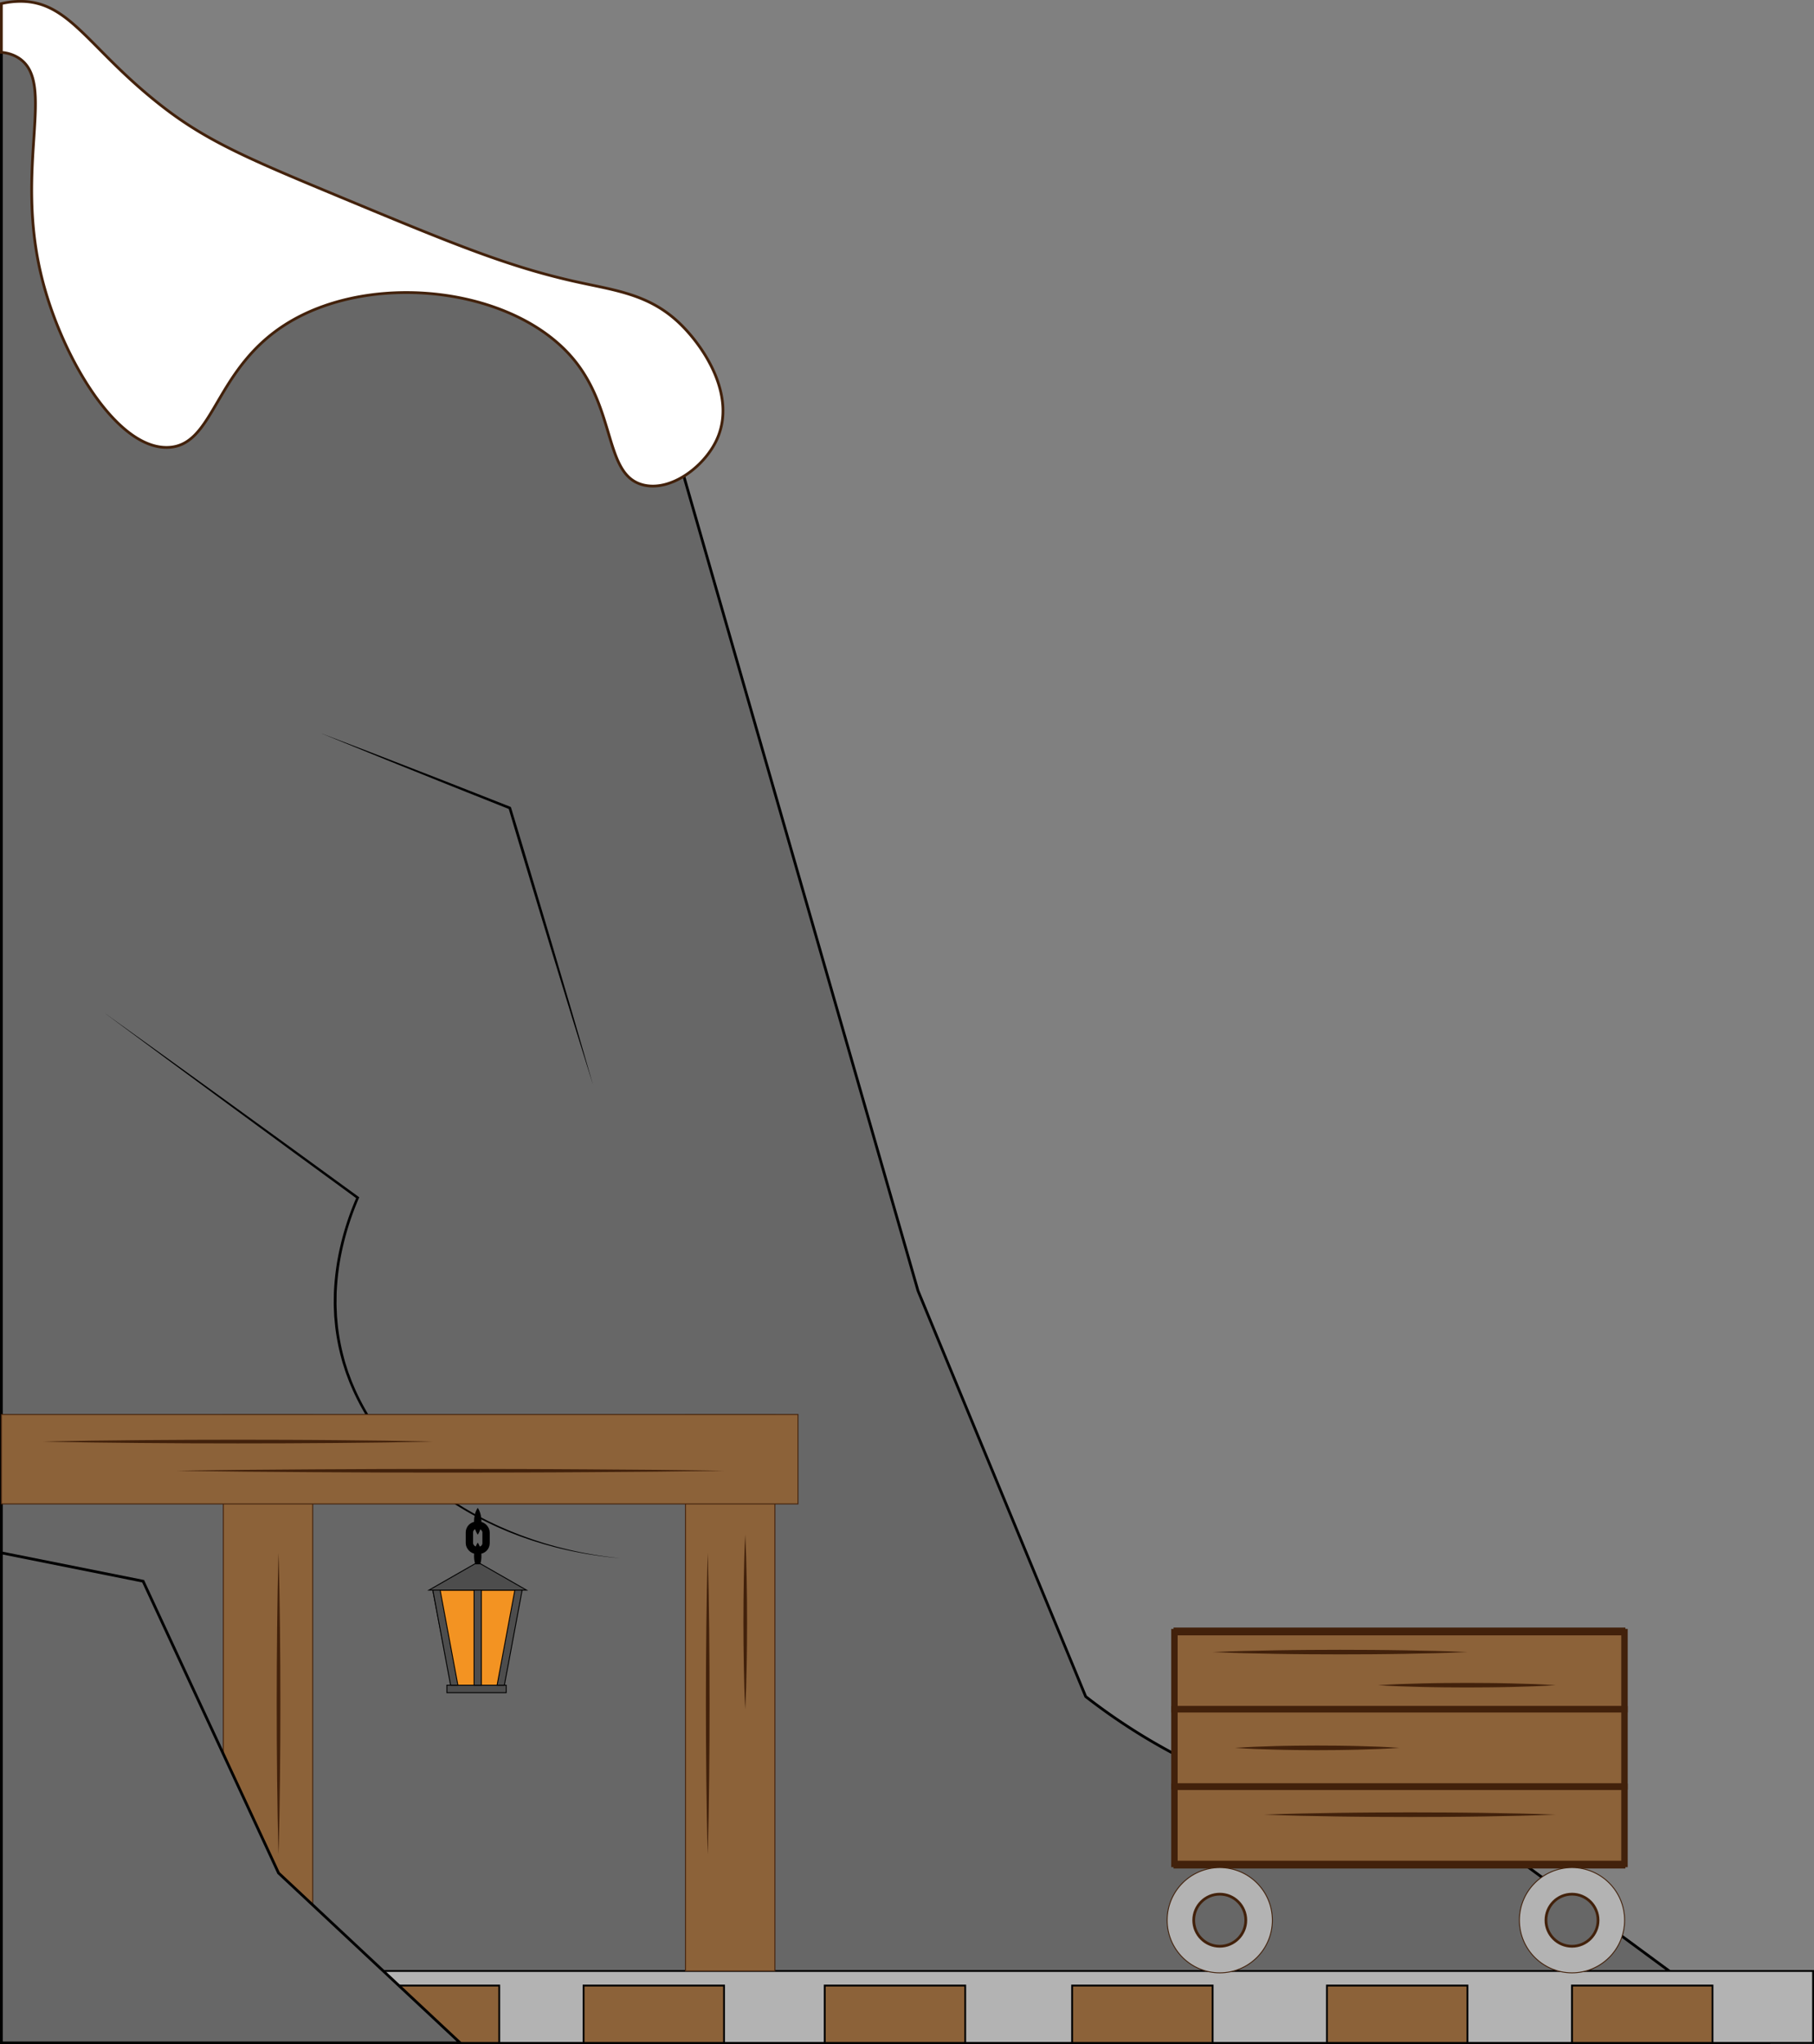 <svg id="Ebene_1" data-name="Ebene 1" xmlns="http://www.w3.org/2000/svg" viewBox="0 0 1979.59 2230.13"><rect x="0" y="0" width="1979.59" height="2230.13" fill="#808080" stroke="none"/><defs><style>.cls-1,.cls-10{fill:#676767;}.cls-1,.cls-2,.cls-3,.cls-5,.cls-6,.cls-7{stroke:#000;}.cls-1,.cls-10,.cls-11,.cls-14,.cls-2,.cls-3,.cls-4,.cls-5,.cls-6,.cls-7,.cls-8,.cls-9{stroke-miterlimit:10;}.cls-1,.cls-10,.cls-14{stroke-width:3px;}.cls-2,.cls-9{fill:#b3b3b3;}.cls-2,.cls-3,.cls-8{stroke-width:2px;}.cls-11,.cls-3,.cls-4,.cls-8{fill:#8c6239;}.cls-10,.cls-11,.cls-14,.cls-4,.cls-8,.cls-9{stroke:#42210b;}.cls-5{fill:none;stroke-width:8px;}.cls-6{fill:#f39322;}.cls-7{fill:#4d4d4d;}.cls-11{stroke-width:7px;}.cls-12{fill:#754d24;}.cls-13{fill:#42210b;}.cls-14{fill:#fff;}</style></defs><path class="cls-1" d="M4997.32,8279.5H6924l-323.23-237.93c-68,.67-177-7.89-294.38-62.81a660.48,660.48,0,0,1-125.76-77.1L5997.66,7459.1,5700.42,6425.48a1956.49,1956.49,0,0,1-545.9-237c-56.68-35.74-109-72.83-157.2-110.35Z" transform="translate(-4995.82 -6050.87)"/><path d="M5345.26,6850.44c17.34,6.56,34.64,13.25,51.95,19.89s34.58,13.4,51.87,20.1,34.59,13.38,51.83,20.19l51.77,20.36.63.25.2.66,11.44,37.77,11.33,37.82,22.58,75.64,22.29,75.74c3.74,12.61,7.35,25.26,11,37.9l10.93,37.93-11.8-37.67c-3.91-12.57-7.87-25.11-11.71-37.7l-23.19-75.46-22.89-75.56-11.41-37.78-11.29-37.83.83.91L5500,6913c-17.24-6.83-34.41-13.83-51.62-20.73s-34.42-13.8-51.58-20.83S5362.4,6857.52,5345.26,6850.44Z" transform="translate(-4995.82 -6050.87)"/><path d="M5108.79,7155.11l69.68,50.14,69.57,50.28,69.53,50.34,69.42,50.5.87.64-.43,1a305.78,305.78,0,0,0-20.57,68.45,283.06,283.06,0,0,0-3.69,35.57l-.08,8.94c-.09,3,.08,6,.19,8.94l.18,4.47.09,2.23.2,2.23.83,8.9a237.72,237.72,0,0,0,6.78,35.08c.4,1.43.73,2.89,1.18,4.31l1.36,4.26c.93,2.83,1.74,5.7,2.84,8.47s2.07,5.6,3.14,8.38l3.52,8.22a264.47,264.47,0,0,0,16.86,31.55,297.9,297.9,0,0,0,21,28.95,337.71,337.71,0,0,0,24.54,26.08,355.18,355.18,0,0,0,27.4,23.1c2.4,1.79,4.84,3.5,7.26,5.26l3.65,2.61,3.73,2.49c2.5,1.64,4.95,3.35,7.49,4.94l7.64,4.7c10.29,6.09,20.79,11.87,31.65,16.91,5.36,2.67,10.91,4.92,16.38,7.35,2.76,1.15,5.56,2.21,8.34,3.33l4.17,1.66c1.39.55,2.81,1,4.22,1.54l8.45,3c2.83,1,5.7,1.85,8.54,2.78l4.28,1.38c1.42.46,2.87.83,4.31,1.26l8.64,2.47c11.59,3,23.26,5.81,35.07,7.86,11.78,2.25,23.69,3.76,35.61,5.1a440.76,440.76,0,0,1-70.93-12l-8.69-2.37c-1.44-.41-2.9-.77-4.33-1.22l-4.31-1.33c-2.86-.9-5.74-1.75-8.6-2.68l-8.51-2.95c-1.42-.5-2.85-1-4.26-1.5l-4.2-1.62c-2.8-1.09-5.62-2.14-8.4-3.28-5.51-2.4-11.1-4.62-16.5-7.26a360.64,360.64,0,0,1-31.93-16.77l-7.72-4.67c-2.56-1.57-5-3.28-7.56-4.91l-3.78-2.48-3.68-2.6c-2.45-1.75-4.92-3.46-7.35-5.24a357.79,357.79,0,0,1-27.77-23.07,324,324,0,0,1-24.85-26.22,302.89,302.89,0,0,1-21.31-29.18,267.14,267.14,0,0,1-17.11-31.85l-3.58-8.31c-1.1-2.81-2.13-5.64-3.2-8.46s-2-5.71-2.9-8.58l-1.38-4.31c-.46-1.43-.8-2.9-1.21-4.36a239.24,239.24,0,0,1-6.95-35.5l-.86-9-.21-2.25-.1-2.26-.19-4.52c-.39-6-.14-12.07-.1-18.1a283.45,283.45,0,0,1,3.82-36,307.61,307.61,0,0,1,20.92-69l.44,1.64-69.28-50.68-69.17-50.84-69.12-50.9Z" transform="translate(-4995.82 -6050.87)"/><rect class="cls-2" x="391.5" y="2150.13" width="1587.09" height="78.49"/><rect class="cls-3" x="636.84" y="2166.05" width="153.3" height="62.58"/><rect class="cls-3" x="900.01" y="2166.05" width="153.3" height="62.58"/><rect class="cls-3" x="1170" y="2166.05" width="153.3" height="62.58"/><rect class="cls-3" x="1448.09" y="2166.05" width="153.3" height="62.58"/><rect class="cls-3" x="1715.5" y="2166.05" width="153.3" height="62.58"/><rect class="cls-3" x="391.5" y="2166.05" width="153.3" height="62.58"/><rect class="cls-4" x="243.68" y="1543.06" width="97.59" height="607.07"/><rect class="cls-4" x="748.03" y="1543.06" width="97.59" height="607.07"/><rect class="cls-4" x="5383.18" y="7208.07" width="97.59" height="869.31" transform="translate(-7206.57 7023.83) rotate(-90)"/><path class="cls-1" d="M4997.32,8279.5H5498l-198.21-185.36Q5225.89,7935,5152,7775.83l-154.67-30.94Z" transform="translate(-4995.82 -6050.87)"/><g id="Lampe"><rect class="cls-5" x="512.25" y="1663.94" width="18.19" height="27.28" rx="7.77"/><path d="M5517.17,7733.76a22,22,0,0,1,3.13,7.32,31,31,0,0,1,.87,7.32,30,30,0,0,1-.86,7.32,21.86,21.86,0,0,1-3.14,7.32,22.1,22.1,0,0,1-3.15-7.32,30.48,30.48,0,0,1-.85-7.32,31.54,31.54,0,0,1,.86-7.32A22.27,22.27,0,0,1,5517.17,7733.76Z" transform="translate(-4995.82 -6050.87)"/><polygon class="cls-6" points="547.81 1838.37 492.32 1838.37 472.32 1734.65 567.81 1734.65 547.81 1838.37"/><polygon class="cls-7" points="574.54 1734.65 468.15 1734.65 518.15 1706.03 524.54 1706.03 574.54 1734.65"/><path d="M5517.17,7695.8a22,22,0,0,1,3.13,7.32,31,31,0,0,1,.87,7.32,30,30,0,0,1-.86,7.32,21.9,21.9,0,0,1-3.14,7.31,22.14,22.14,0,0,1-3.15-7.31,30.48,30.48,0,0,1-.85-7.32,31.54,31.54,0,0,1,.86-7.32A22.27,22.27,0,0,1,5517.17,7695.8Z" transform="translate(-4995.82 -6050.87)"/><rect class="cls-7" x="487.73" y="1838.37" width="64.67" height="8.22"/><rect class="cls-7" x="517.37" y="1734.65" width="7.96" height="103.73"/><polygon class="cls-7" points="499.69 1838.37 491.73 1838.37 472.34 1734.65 480.3 1734.65 499.69 1838.37"/><polygon class="cls-7" points="542.47 1838.37 550.42 1838.37 569.81 1734.65 561.86 1734.65 542.47 1838.37"/></g><rect class="cls-8" x="1281.65" y="1776.51" width="491.12" height="260.86"/><circle class="cls-9" cx="1331.1" cy="2094.78" r="57.41"/><circle class="cls-9" cx="1715.5" cy="2094.78" r="57.41"/><circle class="cls-10" cx="1331.1" cy="2094.78" r="28.42"/><circle class="cls-10" cx="1715.5" cy="2094.78" r="28.42"/><rect class="cls-11" x="1281.65" y="1780.51" width="491.12" height="84.17"/><rect class="cls-11" x="1281.65" y="1864.68" width="491.12" height="84.17"/><rect class="cls-11" x="1281.65" y="1949.24" width="491.12" height="84.17"/><line class="cls-12" x1="772.34" y1="1694.02" x2="772.34" y2="2022.81"/><path class="cls-13" d="M5768.16,7744.89l.3,10.28.23,10.27.45,20.55q.34,20.55.58,41.1c.18,13.7.22,27.4.33,41.1l.11,41.1-.1,41.09c-.11,13.7-.15,27.4-.34,41.1s-.34,27.4-.58,41.1l-.45,20.55-.22,10.27-.31,10.28-.3-10.28-.23-10.27-.45-20.55q-.35-20.55-.58-41.1c-.18-13.7-.22-27.4-.33-41.1l-.11-41.09.11-41.1c.11-13.7.15-27.4.34-41.1s.34-27.4.58-41.1l.45-20.55.22-10.27Z" transform="translate(-4995.82 -6050.87)"/><line class="cls-12" x1="813.27" y1="1674.2" x2="813.27" y2="1864.68"/><path class="cls-13" d="M5809.09,7725.07c.83,15.88,1.26,31.75,1.55,47.62.19,7.94.23,15.88.34,23.81l.11,23.81-.11,23.81c-.11,7.94-.14,15.88-.33,23.81-.29,15.88-.73,31.75-1.56,47.62-.83-15.87-1.27-31.74-1.56-47.62-.19-7.93-.22-15.87-.33-23.81l-.11-23.81.11-23.81c.11-7.93.15-15.87.33-23.81C5807.83,7756.82,5808.26,7741,5809.09,7725.07Z" transform="translate(-4995.82 -6050.87)"/><line class="cls-12" x1="303.96" y1="1694.02" x2="303.96" y2="2022.81"/><path class="cls-13" d="M5299.78,7744.89l.3,10.28.23,10.27.45,20.55q.34,20.55.58,41.1c.18,13.7.22,27.4.33,41.1l.11,41.1-.1,41.09c-.11,13.7-.15,27.4-.34,41.1s-.34,27.4-.58,41.1l-.45,20.55-.22,10.27-.31,10.28-.3-10.28-.23-10.27-.45-20.55q-.35-20.55-.58-41.1c-.18-13.7-.22-27.4-.33-41.1l-.1-41.09.11-41.1c.1-13.7.15-27.4.33-41.1s.35-27.4.58-41.1l.45-20.55.22-10.27Z" transform="translate(-4995.82 -6050.87)"/><line class="cls-12" x1="47.04" y1="1572.62" x2="472.34" y2="1572.62"/><path class="cls-13" d="M5042.86,7623.49l13.29-.3,13.29-.23,26.58-.45q26.58-.35,53.16-.58c17.72-.18,35.45-.22,53.17-.33l53.16-.11,53.16.11c17.72.11,35.44.14,53.17.33s35.44.35,53.16.58l26.58.45,13.29.23,13.29.3-13.29.3-13.29.23-26.58.45q-26.58.34-53.16.58c-17.73.19-35.45.22-53.17.33l-53.16.11-53.16-.11c-17.72-.11-35.45-.15-53.17-.34s-35.44-.34-53.16-.58l-26.58-.44-13.29-.23Z" transform="translate(-4995.82 -6050.87)"/><line class="cls-12" x1="192.55" y1="1604.45" x2="790.14" y2="1604.45"/><path class="cls-13" d="M5188.37,7655.32l18.68-.3,18.67-.23,37.35-.44,74.7-.56c49.8-.37,99.6-.42,149.4-.47l74.69.11c24.9.12,49.8.13,74.7.35l74.7.56,37.35.45,18.67.23,18.68.3-18.68.3-18.67.23-37.35.45-74.7.56c-24.9.23-49.8.24-74.7.35l-74.69.11c-49.8,0-99.6-.1-149.4-.47l-74.7-.55-37.35-.45-18.67-.23Z" transform="translate(-4995.82 -6050.87)"/><path class="cls-13" d="M6319.12,7853.13c23.17-1,46.35-1.57,69.52-1.94,11.59-.23,23.18-.28,34.76-.42l34.76-.14,34.77.13c11.58.14,23.17.19,34.76.42,23.17.37,46.34.91,69.52,1.95-23.18,1-46.35,1.59-69.52,1.95-11.59.23-23.18.28-34.76.42l-34.77.13-34.76-.14c-11.58-.13-23.17-.18-34.76-.42C6365.47,7854.71,6342.29,7854.17,6319.12,7853.13Z" transform="translate(-4995.82 -6050.87)"/><path class="cls-13" d="M6499.53,7889.25c16.17-1,32.34-1.58,48.51-1.95,8.08-.23,16.17-.28,24.25-.41l24.25-.14,24.25.13c8.09.14,16.17.18,24.26.42,16.17.36,32.33.91,48.5,1.95-16.17,1-32.33,1.58-48.5,1.95-8.09.23-16.17.28-24.26.41l-24.25.14-24.25-.14c-8.08-.14-16.17-.19-24.25-.42C6531.87,7890.82,6515.7,7890.28,6499.53,7889.25Z" transform="translate(-4995.82 -6050.87)"/><path class="cls-13" d="M6343.41,7957.64c15-1,29.93-1.58,44.9-2,7.48-.23,15-.28,22.45-.41l22.46-.14,22.45.13c7.48.14,15,.18,22.45.42,15,.36,29.94.91,44.91,2-15,1-29.94,1.58-44.91,1.95-7.48.23-15,.27-22.45.41l-22.45.14-22.46-.14c-7.48-.14-15-.19-22.45-.42C6373.34,7959.21,6358.37,7958.67,6343.41,7957.64Z" transform="translate(-4995.82 -6050.87)"/><path class="cls-13" d="M6375.24,8030.48c26.52-1,53.05-1.58,79.58-1.94,13.26-.23,26.52-.29,39.79-.42l39.78-.14,39.79.13c13.27.14,26.53.19,39.79.42,26.53.36,53.06.91,79.58,1.95-26.52,1-53.05,1.58-79.58,2-13.26.23-26.52.28-39.79.42l-39.79.13-39.78-.14c-13.27-.14-26.53-.19-39.79-.42C6428.29,8032.05,6401.76,8031.51,6375.24,8030.48Z" transform="translate(-4995.82 -6050.87)"/><path class="cls-14" d="M5736.33,6402.52c-31.7-29.69-66.73-34.57-106.86-43.2-77.21-16.6-138.63-42.14-261.48-93.22-96.16-40-144.24-60-193.26-97.77-82-63.21-101.9-116.12-156.88-116a91.81,91.81,0,0,0-20.53,2.46V6108a41,41,0,0,1,18.25,5.76c43.36,26.75-6.16,119.56,27.29,245.56,22,82.92,80.33,181.7,136.42,179.62,51.49-1.9,49.57-86.89,131.87-136.42,92.5-55.66,243.84-37.94,309.22,38.65,48.46,56.76,34.37,127.87,77.31,138.7,29.48,7.43,65.39-18.71,79.58-47.75C5801,6483.56,5763.47,6427.94,5736.33,6402.52Z" transform="translate(-4995.82 -6050.87)"/></svg>